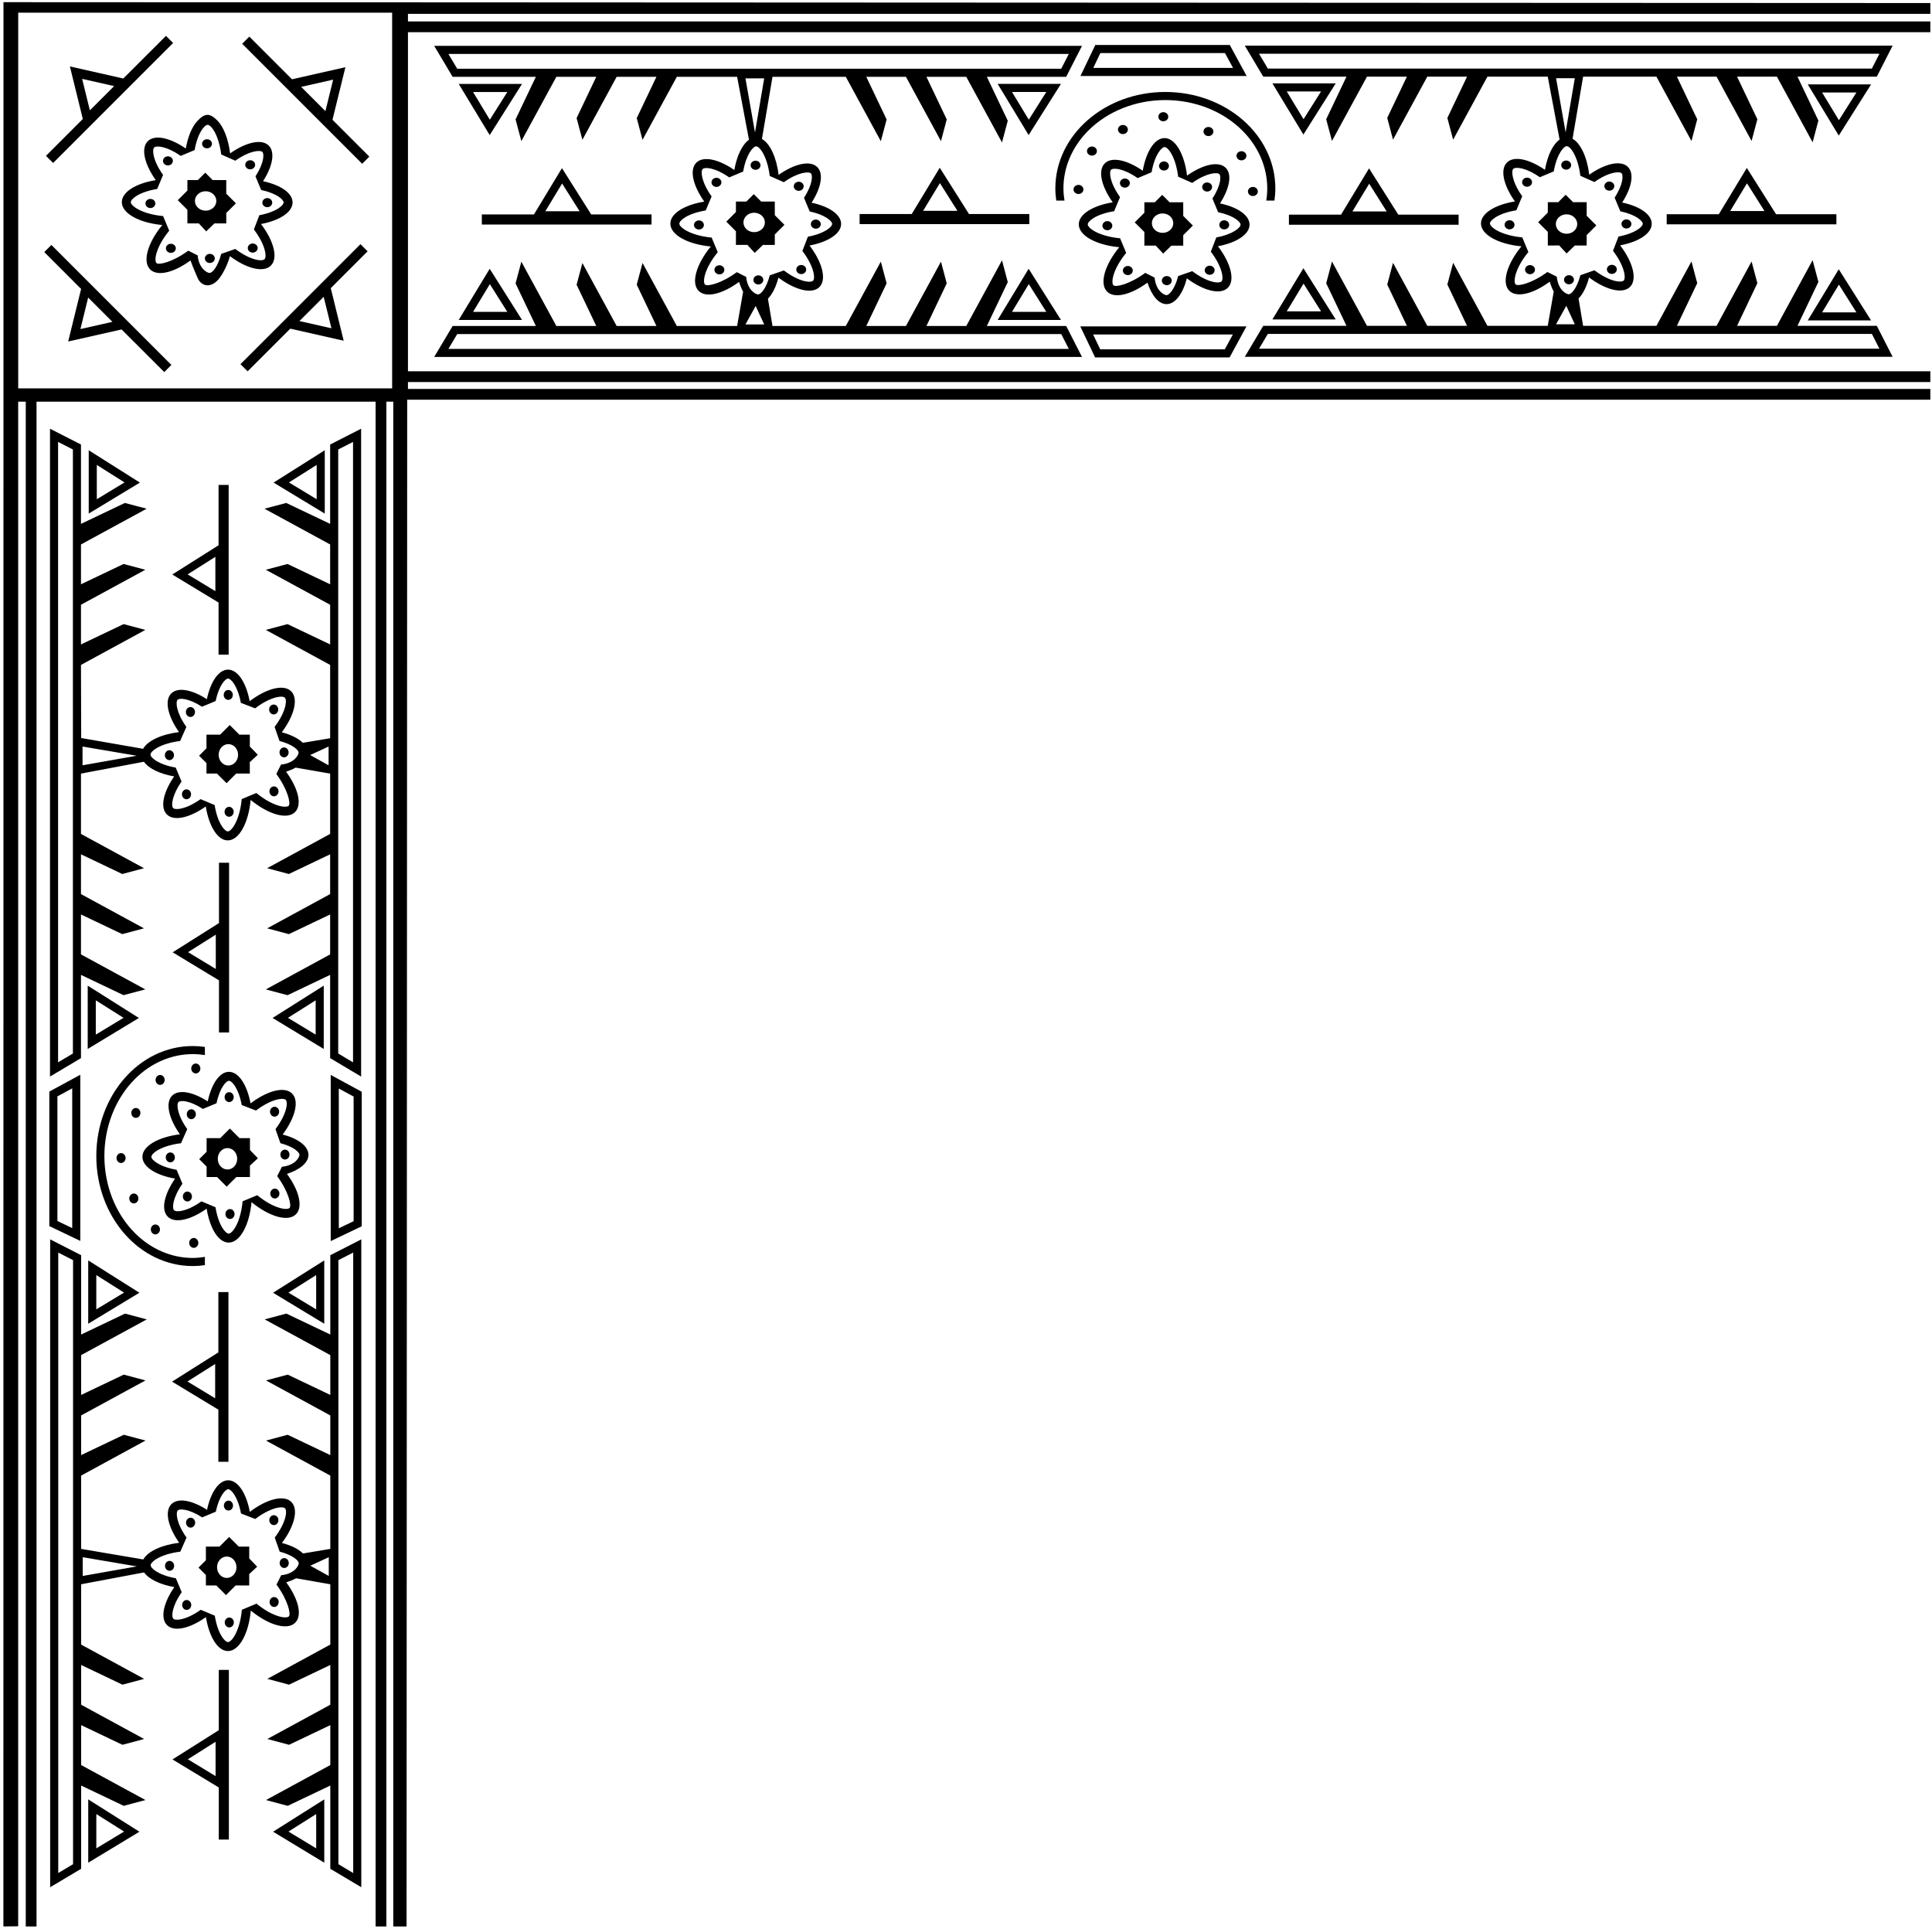 <?xml version="1.0" encoding="UTF-8"?>
<svg xmlns="http://www.w3.org/2000/svg" xmlns:xlink="http://www.w3.org/1999/xlink" width="558pt" height="557pt" viewBox="0 0 558 557" version="1.1">
<g id="surface1">
<path style=" stroke:none;fill-rule:nonzero;fill:rgb(0%,0%,0%);fill-opacity:1;" d="M 546.629 13.191 L 359.523 13.191 L 364.852 22.137 L 388.891 22.137 L 383.031 34.434 L 384.703 40.707 L 394.809 22.137 L 406.34 22.137 L 400.66 34.051 L 402.332 40.324 L 412.23 22.137 L 423.711 22.137 L 418.027 34.066 L 419.695 40.34 L 429.602 22.137 L 447.02 22.137 L 450.445 40.32 C 448.496 41.68 446.938 44.914 446.207 49.051 C 441.676 45.918 437.246 44.926 435.234 46.938 C 433.18 48.988 434.258 53.555 437.535 58.18 C 431.832 59.102 427.734 61.594 427.734 64.535 C 427.734 67.793 432.75 70.512 439.418 71.145 C 435.215 76.273 433.629 81.68 435.914 83.965 C 438.027 86.082 442.809 84.879 447.574 81.367 C 447.91 82.398 448.305 83.398 448.75 84.211 L 447.02 94.102 L 429.602 94.102 L 419.695 75.898 L 418.027 82.172 L 423.711 94.102 L 412.23 94.102 L 402.332 75.91 L 400.66 82.184 L 406.34 94.102 L 394.809 94.102 L 384.703 75.531 L 383.031 81.805 L 388.891 94.102 L 364.852 94.102 L 359.523 103.047 L 546.629 103.047 L 542.062 94.102 L 519.145 94.102 L 525.191 81.414 L 523.52 75.141 L 513.203 94.102 L 501.699 94.102 L 507.562 81.797 L 505.891 75.523 L 495.781 94.102 L 484.324 94.102 L 490.195 81.781 L 488.527 75.508 L 478.406 94.102 L 457.234 94.102 L 455.918 86.211 C 457.195 84.918 458.258 82.785 458.949 80.129 C 463.773 83.742 468.645 84.992 470.785 82.855 C 472.949 80.691 471.641 75.734 467.934 70.859 C 473.281 69.855 477.055 67.438 477.055 64.617 C 477.055 61.898 473.551 59.559 468.516 58.492 C 471.277 54.207 472.078 50.117 470.172 48.207 C 468.129 46.168 463.605 47.219 459.008 50.453 C 458.379 45.383 456.531 41.395 454.188 40.086 L 457.234 22.137 L 478.406 22.137 L 488.527 40.727 L 490.195 34.453 L 484.324 22.137 L 495.781 22.137 L 505.891 40.715 L 507.562 34.441 L 501.699 22.137 L 513.203 22.137 L 523.52 41.098 L 525.191 34.82 L 519.145 22.137 L 542.062 22.137 Z M 540.633 96.434 L 542.816 100.715 L 363.633 100.715 L 366.18 96.434 Z M 449.422 93.652 L 452.375 88.324 L 454.836 93.652 Z M 456.438 50.773 L 460.5 52.57 C 464.75 49.582 467.746 49.449 468.34 50.039 C 468.879 50.578 468.844 53.199 466.34 57.09 L 467.98 61.027 C 472.562 61.996 474.465 63.844 474.465 64.617 C 474.465 65.445 472.406 67.383 467.457 68.312 L 465.871 72.43 C 469.23 76.844 469.656 80.316 468.953 81.023 C 468.305 81.672 465.059 81.469 460.504 78.059 L 456.445 79.477 C 455.465 83.234 453.859 84.988 453.082 84.988 C 452.461 84.988 450.031 83.867 449.633 79.918 L 446.926 78.551 C 442.449 81.855 438.379 82.77 437.746 82.137 C 436.98 81.371 437.57 77.484 441.422 72.785 L 439.66 68.562 C 433.531 67.98 430.324 65.633 430.324 64.535 C 430.324 63.668 432.629 61.598 437.949 60.734 L 439.648 56.68 C 436.609 52.395 436.469 49.367 437.062 48.77 C 437.66 48.172 440.52 48.27 444.734 51.18 L 448.758 49.5 C 449.656 44.41 451.672 42.211 452.504 42.211 C 453.535 42.211 455.73 45.074 456.438 50.773 Z M 452.18 38.223 L 449.422 22.586 L 454.836 22.586 Z M 366.18 19.805 L 363.633 15.523 L 542.816 15.523 L 540.633 19.805 L 366.18 19.805 "/>
<path style=" stroke:none;fill-rule:nonzero;fill:rgb(0%,0%,0%);fill-opacity:1;" d="M 450.059 58.383 L 447.039 58.383 L 447.039 61.402 L 444.258 64.184 L 447.039 66.969 L 447.039 70.902 L 450.328 70.891 L 452.465 73.199 L 454.84 70.902 L 458.266 70.902 L 458.266 67.883 L 461.051 65.102 L 458.266 62.316 L 458.266 58.383 L 454.328 58.383 L 452.195 56.246 Z M 455.539 64.703 C 455.539 66.254 454.156 67.512 452.449 67.512 C 450.738 67.512 449.355 66.254 449.355 64.703 C 449.355 63.156 450.738 61.898 452.449 61.898 C 454.156 61.898 455.539 63.156 455.539 64.703 "/>
<path style=" stroke:none;fill-rule:nonzero;fill:rgb(0%,0%,0%);fill-opacity:1;" d="M 442.48 52.617 C 442.48 51.891 441.84 51.301 441.047 51.301 C 440.258 51.301 439.617 51.891 439.617 52.617 C 439.617 53.344 440.258 53.934 441.047 53.934 C 441.84 53.934 442.48 53.344 442.48 52.617 "/>
<path style=" stroke:none;fill-rule:nonzero;fill:rgb(0%,0%,0%);fill-opacity:1;" d="M 435.988 63.605 C 435.199 63.605 434.559 64.195 434.559 64.922 C 434.559 65.648 435.199 66.238 435.988 66.238 C 436.777 66.238 437.422 65.648 437.422 64.922 C 437.422 64.195 436.777 63.605 435.988 63.605 "/>
<path style=" stroke:none;fill-rule:nonzero;fill:rgb(0%,0%,0%);fill-opacity:1;" d="M 441.898 76.559 C 441.109 76.559 440.469 77.148 440.469 77.875 C 440.469 78.605 441.109 79.191 441.898 79.191 C 442.688 79.191 443.328 78.605 443.328 77.875 C 443.328 77.148 442.688 76.559 441.898 76.559 "/>
<path style=" stroke:none;fill-rule:nonzero;fill:rgb(0%,0%,0%);fill-opacity:1;" d="M 453.152 79.473 C 452.359 79.473 451.719 80.062 451.719 80.789 C 451.719 81.52 452.359 82.105 453.152 82.105 C 453.941 82.105 454.582 81.52 454.582 80.789 C 454.582 80.062 453.941 79.473 453.152 79.473 "/>
<path style=" stroke:none;fill-rule:nonzero;fill:rgb(0%,0%,0%);fill-opacity:1;" d="M 464.105 77.797 C 464.105 78.523 464.746 79.113 465.539 79.113 C 466.328 79.113 466.969 78.523 466.969 77.797 C 466.969 77.066 466.328 76.48 465.539 76.48 C 464.746 76.48 464.105 77.066 464.105 77.797 "/>
<path style=" stroke:none;fill-rule:nonzero;fill:rgb(0%,0%,0%);fill-opacity:1;" d="M 469.746 65.996 C 470.539 65.996 471.18 65.406 471.18 64.68 C 471.18 63.953 470.539 63.363 469.746 63.363 C 468.957 63.363 468.316 63.953 468.316 64.68 C 468.316 65.406 468.957 65.996 469.746 65.996 "/>
<path style=" stroke:none;fill-rule:nonzero;fill:rgb(0%,0%,0%);fill-opacity:1;" d="M 464.809 55.066 C 465.602 55.066 466.242 54.477 466.242 53.75 C 466.242 53.023 465.602 52.434 464.809 52.434 C 464.02 52.434 463.379 53.023 463.379 53.75 C 463.379 54.477 464.02 55.066 464.809 55.066 "/>
<path style=" stroke:none;fill-rule:nonzero;fill:rgb(0%,0%,0%);fill-opacity:1;" d="M 452.344 46.363 C 451.551 46.363 450.91 46.953 450.91 47.68 C 450.91 48.406 451.551 48.996 452.344 48.996 C 453.133 48.996 453.773 48.406 453.773 47.68 C 453.773 46.953 453.133 46.363 452.344 46.363 "/>
<path style=" stroke:none;fill-rule:nonzero;fill:rgb(0%,0%,0%);fill-opacity:1;" d="M 125.402 103.094 L 312.504 103.094 L 307.938 94.148 L 285.023 94.148 L 291.066 81.461 L 289.398 75.188 L 279.078 94.148 L 267.574 94.148 L 273.438 81.844 L 271.77 75.57 L 261.656 94.148 L 250.203 94.148 L 256.074 81.828 L 254.402 75.559 L 244.285 94.148 L 223.113 94.148 L 221.793 86.262 C 223.074 84.969 224.137 82.832 224.828 80.18 C 229.648 83.789 234.52 85.043 236.66 82.902 C 238.824 80.738 237.516 75.781 233.812 70.906 C 239.16 69.902 242.93 67.488 242.93 64.664 C 242.93 61.945 239.426 59.609 234.395 58.539 C 237.156 54.258 237.957 50.168 236.047 48.258 C 234.008 46.215 229.48 47.27 224.887 50.504 C 224.254 45.43 222.406 41.441 220.062 40.133 L 223.113 22.184 L 244.285 22.184 L 254.402 40.777 L 256.074 34.504 L 250.203 22.184 L 261.656 22.184 L 271.77 40.762 L 273.438 34.488 L 267.574 22.184 L 279.078 22.184 L 289.398 41.145 L 291.066 34.871 L 285.023 22.184 L 307.938 22.184 L 312.504 13.238 L 125.402 13.238 L 130.73 22.184 L 154.77 22.184 L 148.906 34.48 L 150.578 40.754 L 160.684 22.184 L 172.215 22.184 L 166.535 34.102 L 168.207 40.371 L 178.105 22.184 L 189.59 22.184 L 183.902 34.113 L 185.574 40.387 L 195.48 22.184 L 212.898 22.184 L 216.32 40.367 C 214.371 41.727 212.812 44.965 212.086 49.098 C 207.555 45.969 203.121 44.973 201.109 46.984 C 199.059 49.035 200.133 53.602 203.41 58.227 C 197.707 59.148 193.613 61.645 193.613 64.586 C 193.613 67.844 198.625 70.559 205.293 71.191 C 201.094 76.32 199.504 81.73 201.789 84.016 C 203.902 86.129 208.688 84.93 213.449 81.414 C 213.785 82.445 214.184 83.445 214.629 84.258 L 212.898 94.148 L 195.48 94.148 L 185.574 75.945 L 183.902 82.219 L 189.59 94.148 L 178.105 94.148 L 168.207 75.961 L 166.535 82.234 L 172.215 94.148 L 160.684 94.148 L 150.578 75.578 L 148.906 81.852 L 154.77 94.148 L 130.73 94.148 Z M 132.055 19.852 L 129.508 15.574 L 308.691 15.574 L 306.508 19.852 Z M 215.301 22.633 L 220.715 22.633 L 218.059 38.27 Z M 212.805 78.602 C 208.324 81.902 204.258 82.816 203.621 82.184 C 202.859 81.422 203.449 77.535 207.297 72.832 L 205.539 68.613 C 199.41 68.031 196.203 65.68 196.203 64.586 C 196.203 63.719 198.504 61.645 203.824 60.785 L 205.523 56.73 C 202.484 52.441 202.344 49.414 202.941 48.816 C 203.535 48.223 206.398 48.316 210.613 51.23 L 214.637 49.547 C 215.531 44.461 217.551 42.262 218.379 42.262 C 219.41 42.262 221.605 45.121 222.316 50.82 L 226.379 52.621 C 230.625 49.633 233.621 49.496 234.215 50.09 C 234.754 50.629 234.723 53.25 232.215 57.137 L 233.855 61.074 C 238.438 62.047 240.34 63.895 240.34 64.664 C 240.34 65.496 238.285 67.43 233.332 68.363 L 231.75 72.477 C 235.105 76.891 235.531 80.367 234.828 81.07 C 234.18 81.719 230.934 81.52 226.383 78.105 L 222.32 79.523 C 221.34 83.285 219.734 85.035 218.957 85.035 C 218.34 85.035 215.91 83.914 215.508 79.965 Z M 220.715 93.699 L 215.301 93.699 L 218.254 88.371 Z M 306.508 96.48 L 308.691 100.762 L 129.508 100.762 L 132.055 96.48 L 306.508 96.48 "/>
<path style=" stroke:none;fill-rule:nonzero;fill:rgb(0%,0%,0%);fill-opacity:1;" d="M 217.977 73.031 L 220.352 70.734 L 223.777 70.734 L 223.777 67.715 L 226.562 64.93 L 223.777 62.148 L 223.777 58.211 L 219.844 58.211 L 217.707 56.074 L 215.57 58.211 L 212.551 58.211 L 212.551 61.23 L 209.77 64.016 L 212.551 66.797 L 212.551 70.734 L 215.84 70.719 Z M 214.723 64.242 C 214.723 62.695 216.105 61.438 217.812 61.438 C 219.52 61.438 220.906 62.695 220.906 64.242 C 220.906 65.793 219.52 67.047 217.812 67.047 C 216.105 67.047 214.723 65.793 214.723 64.242 "/>
<path style=" stroke:none;fill-rule:nonzero;fill:rgb(0%,0%,0%);fill-opacity:1;" d="M 208.355 52.664 C 208.355 51.938 207.715 51.348 206.926 51.348 C 206.133 51.348 205.492 51.938 205.492 52.664 C 205.492 53.395 206.133 53.98 206.926 53.98 C 207.715 53.98 208.355 53.395 208.355 52.664 "/>
<path style=" stroke:none;fill-rule:nonzero;fill:rgb(0%,0%,0%);fill-opacity:1;" d="M 201.863 63.656 C 201.074 63.656 200.434 64.242 200.434 64.973 C 200.434 65.699 201.074 66.289 201.863 66.289 C 202.656 66.289 203.297 65.699 203.297 64.973 C 203.297 64.242 202.656 63.656 201.863 63.656 "/>
<path style=" stroke:none;fill-rule:nonzero;fill:rgb(0%,0%,0%);fill-opacity:1;" d="M 207.773 76.609 C 206.984 76.609 206.344 77.199 206.344 77.926 C 206.344 78.652 206.984 79.242 207.773 79.242 C 208.566 79.242 209.207 78.652 209.207 77.926 C 209.207 77.199 208.566 76.609 207.773 76.609 "/>
<path style=" stroke:none;fill-rule:nonzero;fill:rgb(0%,0%,0%);fill-opacity:1;" d="M 219.027 79.523 C 218.238 79.523 217.598 80.113 217.598 80.84 C 217.598 81.566 218.238 82.156 219.027 82.156 C 219.816 82.156 220.461 81.566 220.461 80.84 C 220.461 80.113 219.816 79.523 219.027 79.523 "/>
<path style=" stroke:none;fill-rule:nonzero;fill:rgb(0%,0%,0%);fill-opacity:1;" d="M 229.984 77.844 C 229.984 78.57 230.625 79.16 231.414 79.16 C 232.203 79.16 232.848 78.57 232.848 77.844 C 232.848 77.117 232.203 76.527 231.414 76.527 C 230.625 76.527 229.984 77.117 229.984 77.844 "/>
<path style=" stroke:none;fill-rule:nonzero;fill:rgb(0%,0%,0%);fill-opacity:1;" d="M 235.625 66.047 C 236.414 66.047 237.055 65.457 237.055 64.73 C 237.055 64.004 236.414 63.41 235.625 63.41 C 234.836 63.41 234.191 64.004 234.191 64.73 C 234.191 65.457 234.836 66.047 235.625 66.047 "/>
<path style=" stroke:none;fill-rule:nonzero;fill:rgb(0%,0%,0%);fill-opacity:1;" d="M 230.688 55.117 C 231.477 55.117 232.117 54.527 232.117 53.801 C 232.117 53.07 231.477 52.484 230.688 52.484 C 229.895 52.484 229.254 53.07 229.254 53.801 C 229.254 54.527 229.895 55.117 230.688 55.117 "/>
<path style=" stroke:none;fill-rule:nonzero;fill:rgb(0%,0%,0%);fill-opacity:1;" d="M 218.219 49.043 C 219.008 49.043 219.648 48.453 219.648 47.727 C 219.648 47 219.008 46.41 218.219 46.41 C 217.43 46.41 216.785 47 216.785 47.727 C 216.785 48.453 217.43 49.043 218.219 49.043 "/>
<path style=" stroke:none;fill-rule:nonzero;fill:rgb(0%,0%,0%);fill-opacity:1;" d="M 360.895 64.871 C 360.895 62.152 357.391 59.816 352.355 58.746 C 355.117 54.465 355.922 50.375 354.012 48.465 C 351.969 46.422 347.445 47.477 342.848 50.711 C 342.074 44.473 339.461 39.879 336.344 39.879 C 333.469 39.879 331.016 43.797 330.047 49.305 C 325.516 46.176 321.086 45.18 319.07 47.191 C 317.02 49.246 318.098 53.812 321.375 58.434 C 315.672 59.355 311.574 61.852 311.574 64.793 C 311.574 68.051 316.59 70.766 323.258 71.398 C 319.055 76.527 317.465 81.938 319.754 84.223 C 321.867 86.336 326.648 85.137 331.414 81.621 C 332.637 85.375 334.645 87.836 336.922 87.836 C 339.438 87.836 341.633 84.828 342.789 80.387 C 347.613 84 352.484 85.25 354.625 83.109 C 356.789 80.945 355.48 75.988 351.773 71.117 C 357.121 70.109 360.895 67.695 360.895 64.871 Z M 351.297 68.57 L 349.711 72.684 C 353.07 77.098 353.496 80.574 352.793 81.277 C 352.141 81.93 348.898 81.727 344.344 78.312 L 340.281 79.73 C 339.305 83.492 337.695 85.242 336.922 85.242 C 336.301 85.242 333.871 84.121 333.473 80.172 L 330.766 78.809 C 326.289 82.109 322.219 83.023 321.586 82.391 C 320.82 81.629 321.41 77.742 325.262 73.039 L 323.504 68.82 C 317.371 68.238 314.164 65.891 314.164 64.793 C 314.164 63.926 316.469 61.852 321.789 60.992 L 323.488 56.938 C 320.449 52.648 320.305 49.621 320.902 49.023 C 321.5 48.43 324.359 48.523 328.574 51.438 L 332.598 49.754 C 333.496 44.668 335.512 42.469 336.344 42.469 C 337.371 42.469 339.57 45.328 340.277 51.027 L 344.34 52.828 C 348.59 49.84 351.586 49.703 352.18 50.297 C 352.719 50.836 352.684 53.457 350.18 57.344 L 351.816 61.281 C 356.398 62.254 358.301 64.102 358.301 64.871 C 358.301 65.703 356.246 67.637 351.297 68.57 "/>
<path style=" stroke:none;fill-rule:nonzero;fill:rgb(0%,0%,0%);fill-opacity:1;" d="M 341.742 58.418 L 337.805 58.418 L 335.672 56.281 L 333.535 58.418 L 330.516 58.418 L 330.516 61.438 L 327.73 64.223 L 330.516 67.004 L 330.516 70.941 L 333.801 70.926 L 335.938 73.238 L 338.316 70.941 L 341.742 70.941 L 341.742 67.922 L 344.523 65.137 L 341.742 62.355 Z M 335.777 67.254 C 334.07 67.254 332.684 66 332.684 64.449 C 332.684 62.902 334.07 61.645 335.777 61.645 C 337.484 61.645 338.867 62.902 338.867 64.449 C 338.867 66 337.484 67.254 335.777 67.254 "/>
<path style=" stroke:none;fill-rule:nonzero;fill:rgb(0%,0%,0%);fill-opacity:1;" d="M 326.32 52.871 C 326.32 52.145 325.68 51.559 324.887 51.559 C 324.098 51.559 323.457 52.145 323.457 52.871 C 323.457 53.602 324.098 54.191 324.887 54.191 C 325.68 54.191 326.32 53.602 326.32 52.871 "/>
<path style=" stroke:none;fill-rule:nonzero;fill:rgb(0%,0%,0%);fill-opacity:1;" d="M 319.828 63.863 C 319.035 63.863 318.395 64.453 318.395 65.18 C 318.395 65.906 319.035 66.496 319.828 66.496 C 320.617 66.496 321.258 65.906 321.258 65.18 C 321.258 64.453 320.617 63.863 319.828 63.863 "/>
<path style=" stroke:none;fill-rule:nonzero;fill:rgb(0%,0%,0%);fill-opacity:1;" d="M 325.738 76.816 C 324.945 76.816 324.309 77.406 324.309 78.133 C 324.309 78.859 324.945 79.449 325.738 79.449 C 326.527 79.449 327.168 78.859 327.168 78.133 C 327.168 77.406 326.527 76.816 325.738 76.816 "/>
<path style=" stroke:none;fill-rule:nonzero;fill:rgb(0%,0%,0%);fill-opacity:1;" d="M 336.992 79.73 C 336.199 79.73 335.559 80.32 335.559 81.047 C 335.559 81.773 336.199 82.363 336.992 82.363 C 337.781 82.363 338.422 81.773 338.422 81.047 C 338.422 80.32 337.781 79.73 336.992 79.73 "/>
<path style=" stroke:none;fill-rule:nonzero;fill:rgb(0%,0%,0%);fill-opacity:1;" d="M 347.945 78.051 C 347.945 78.777 348.586 79.367 349.379 79.367 C 350.168 79.367 350.809 78.777 350.809 78.051 C 350.809 77.324 350.168 76.734 349.379 76.734 C 348.586 76.734 347.945 77.324 347.945 78.051 "/>
<path style=" stroke:none;fill-rule:nonzero;fill:rgb(0%,0%,0%);fill-opacity:1;" d="M 353.59 63.621 C 352.797 63.621 352.156 64.211 352.156 64.938 C 352.156 65.664 352.797 66.254 353.59 66.254 C 354.379 66.254 355.02 65.664 355.02 64.938 C 355.02 64.211 354.379 63.621 353.59 63.621 "/>
<path style=" stroke:none;fill-rule:nonzero;fill:rgb(0%,0%,0%);fill-opacity:1;" d="M 348.648 52.691 C 347.859 52.691 347.219 53.277 347.219 54.008 C 347.219 54.734 347.859 55.324 348.648 55.324 C 349.438 55.324 350.078 54.734 350.078 54.008 C 350.078 53.277 349.438 52.691 348.648 52.691 "/>
<path style=" stroke:none;fill-rule:nonzero;fill:rgb(0%,0%,0%);fill-opacity:1;" d="M 336.18 49.254 C 336.973 49.254 337.613 48.66 337.613 47.934 C 337.613 47.207 336.973 46.617 336.18 46.617 C 335.391 46.617 334.75 47.207 334.75 47.934 C 334.75 48.66 335.391 49.254 336.18 49.254 "/>
<path style=" stroke:none;fill-rule:nonzero;fill:rgb(0%,0%,0%);fill-opacity:1;" d="M 316.34 12.996 L 312.059 21.941 L 360.051 21.941 L 355.188 12.996 Z M 315.762 19.609 L 317.809 15.328 L 353.797 15.328 L 356.125 19.609 L 315.762 19.609 "/>
<path style=" stroke:none;fill-rule:nonzero;fill:rgb(0%,0%,0%);fill-opacity:1;" d="M 355.137 103.215 L 359.996 94.27 L 312.008 94.27 L 316.285 103.215 Z M 356.074 96.602 L 353.746 100.883 L 317.758 100.883 L 315.711 96.602 L 356.074 96.602 "/>
<path style=" stroke:none;fill-rule:nonzero;fill:rgb(0%,0%,0%);fill-opacity:1;" d="M 336.574 26.562 C 319.027 26.562 304.805 39.031 304.805 54.414 C 304.805 55.605 304.898 56.773 305.066 57.922 L 307.449 57.922 C 307.262 56.766 307.141 55.594 307.141 54.414 C 307.141 48.277 309.691 42.348 314.324 37.715 C 319.93 32.109 328.039 28.898 336.574 28.898 C 345.109 28.898 353.219 32.109 358.82 37.715 C 363.457 42.348 366.008 48.277 366.008 54.414 C 366.008 55.605 365.906 56.773 365.723 57.922 L 368.082 57.922 C 368.246 56.773 368.344 55.605 368.344 54.414 C 368.344 39.031 354.117 26.562 336.574 26.562 "/>
<path style=" stroke:none;fill-rule:nonzero;fill:rgb(0%,0%,0%);fill-opacity:1;" d="M 337.422 33.711 C 337.422 32.98 336.781 32.395 335.988 32.395 C 335.199 32.395 334.559 32.98 334.559 33.711 C 334.559 34.438 335.199 35.027 335.988 35.027 C 336.781 35.027 337.422 34.438 337.422 33.711 "/>
<path style=" stroke:none;fill-rule:nonzero;fill:rgb(0%,0%,0%);fill-opacity:1;" d="M 325.754 37.402 C 325.754 36.676 325.109 36.09 324.32 36.09 C 323.531 36.09 322.891 36.676 322.891 37.402 C 322.891 38.133 323.531 38.723 324.32 38.723 C 325.109 38.723 325.754 38.133 325.754 37.402 "/>
<path style=" stroke:none;fill-rule:nonzero;fill:rgb(0%,0%,0%);fill-opacity:1;" d="M 350.453 37.988 C 350.453 37.262 349.812 36.672 349.02 36.672 C 348.23 36.672 347.59 37.262 347.59 37.988 C 347.59 38.715 348.23 39.305 349.02 39.305 C 349.812 39.305 350.453 38.715 350.453 37.988 "/>
<path style=" stroke:none;fill-rule:nonzero;fill:rgb(0%,0%,0%);fill-opacity:1;" d="M 316.805 43.629 C 316.805 42.902 316.164 42.312 315.375 42.312 C 314.586 42.312 313.941 42.902 313.941 43.629 C 313.941 44.355 314.586 44.945 315.375 44.945 C 316.164 44.945 316.805 44.355 316.805 43.629 "/>
<path style=" stroke:none;fill-rule:nonzero;fill:rgb(0%,0%,0%);fill-opacity:1;" d="M 359.984 44.988 C 359.984 44.262 359.344 43.672 358.551 43.672 C 357.762 43.672 357.121 44.262 357.121 44.988 C 357.121 45.719 357.762 46.309 358.551 46.309 C 359.344 46.309 359.984 45.719 359.984 44.988 "/>
<path style=" stroke:none;fill-rule:nonzero;fill:rgb(0%,0%,0%);fill-opacity:1;" d="M 311.484 53.398 C 310.695 53.398 310.055 53.988 310.055 54.715 C 310.055 55.441 310.695 56.031 311.484 56.031 C 312.273 56.031 312.914 55.441 312.914 54.715 C 312.914 53.988 312.273 53.398 311.484 53.398 "/>
<path style=" stroke:none;fill-rule:nonzero;fill:rgb(0%,0%,0%);fill-opacity:1;" d="M 363.289 55.297 C 363.289 54.57 362.648 53.98 361.859 53.98 C 361.066 53.98 360.426 54.57 360.426 55.297 C 360.426 56.023 361.066 56.613 361.859 56.613 C 362.648 56.613 363.289 56.023 363.289 55.297 "/>
<path style=" stroke:none;fill-rule:nonzero;fill:rgb(0%,0%,0%);fill-opacity:1;" d="M 271.418 48.441 L 263.324 61.812 L 248.273 61.812 L 248.273 64.73 L 297.285 64.73 L 297.285 61.812 L 279.863 61.812 Z M 266.613 60.891 L 271.461 52.879 L 276.52 60.891 L 266.613 60.891 "/>
<path style=" stroke:none;fill-rule:nonzero;fill:rgb(0%,0%,0%);fill-opacity:1;" d="M 306.426 92.398 L 297.09 77.617 L 288.145 92.398 Z M 297.133 82.055 L 302.191 90.062 L 292.285 90.062 L 297.133 82.055 "/>
<path style=" stroke:none;fill-rule:nonzero;fill:rgb(0%,0%,0%);fill-opacity:1;" d="M 288.145 24.227 L 297.09 39.008 L 306.426 24.227 Z M 292.285 26.562 L 302.191 26.562 L 297.133 34.57 L 292.285 26.562 "/>
<path style=" stroke:none;fill-rule:nonzero;fill:rgb(0%,0%,0%);fill-opacity:1;" d="M 385.781 92.254 L 376.445 77.469 L 367.496 92.254 Z M 376.488 81.906 L 381.547 89.918 L 371.641 89.918 L 376.488 81.906 "/>
<path style=" stroke:none;fill-rule:nonzero;fill:rgb(0%,0%,0%);fill-opacity:1;" d="M 367.496 24.082 L 376.445 38.863 L 385.781 24.082 Z M 371.641 26.414 L 381.547 26.414 L 376.488 34.426 L 371.641 26.414 "/>
<path style=" stroke:none;fill-rule:nonzero;fill:rgb(0%,0%,0%);fill-opacity:1;" d="M 540.406 92.543 L 531.07 77.762 L 522.121 92.543 Z M 531.109 82.199 L 536.172 90.211 L 526.262 90.211 L 531.109 82.199 "/>
<path style=" stroke:none;fill-rule:nonzero;fill:rgb(0%,0%,0%);fill-opacity:1;" d="M 522.121 24.371 L 531.07 39.156 L 540.406 24.371 Z M 526.262 26.707 L 536.172 26.707 L 531.109 34.719 L 526.262 26.707 "/>
<path style=" stroke:none;fill-rule:nonzero;fill:rgb(0%,0%,0%);fill-opacity:1;" d="M 188.176 64.852 L 188.176 61.934 L 170.754 61.934 L 162.305 48.562 L 154.215 61.934 L 139.16 61.934 L 139.16 64.852 Z M 162.348 53 L 167.406 61.012 L 157.5 61.012 L 162.348 53 "/>
<path style=" stroke:none;fill-rule:nonzero;fill:rgb(0%,0%,0%);fill-opacity:1;" d="M 504.52 48.504 L 496.426 61.875 L 481.375 61.875 L 481.375 64.793 L 530.387 64.793 L 530.387 61.875 L 512.965 61.875 Z M 499.715 60.949 L 504.562 52.941 L 509.621 60.949 L 499.715 60.949 "/>
<path style=" stroke:none;fill-rule:nonzero;fill:rgb(0%,0%,0%);fill-opacity:1;" d="M 421.277 61.996 L 403.855 61.996 L 395.41 48.625 L 387.316 61.996 L 372.266 61.996 L 372.266 64.914 L 421.277 64.914 Z M 390.602 61.07 L 395.449 53.062 L 400.512 61.07 L 390.602 61.07 "/>
<path style=" stroke:none;fill-rule:nonzero;fill:rgb(0%,0%,0%);fill-opacity:1;" d="M 557.52 4 L 557.52 0.887 L 1.008 0.629 L 0.98 556.371 L 5.25 556.32 L 5.25 116.004 L 7.441 116.004 L 7.441 556.371 L 10.551 556.371 L 10.551 116.004 L 108.48 116.004 L 108.48 556.371 L 111.59 556.371 L 111.59 116.004 L 113.586 116.004 L 113.586 556.371 L 117.422 556.371 L 117.605 115.445 L 557.52 115.445 L 557.52 112.336 L 117.828 112.336 L 117.828 110.34 L 557.52 110.34 L 557.52 107.227 L 117.828 107.227 L 117.828 9.301 L 557.52 9.301 L 557.52 6.188 L 117.828 6.188 L 117.828 4 Z M 113.258 112.16 L 5.258 112.16 L 5.258 3.66 L 113.258 3.66 L 113.258 112.16 "/>
<path style=" stroke:none;fill-rule:nonzero;fill:rgb(0%,0%,0%);fill-opacity:1;" d="M 150.77 92.406 L 141.434 77.625 L 132.484 92.406 Z M 141.473 82.062 L 146.531 90.07 L 136.625 90.07 L 141.473 82.062 "/>
<path style=" stroke:none;fill-rule:nonzero;fill:rgb(0%,0%,0%);fill-opacity:1;" d="M 132.484 24.234 L 141.434 39.016 L 150.77 24.234 Z M 136.625 26.57 L 146.531 26.57 L 141.473 34.578 L 136.625 26.57 "/>
<path style=" stroke:none;fill-rule:nonzero;fill:rgb(0%,0%,0%);fill-opacity:1;" d="M 14.441 123.816 L 14.441 310.918 L 23.387 305.59 L 23.387 281.551 L 35.684 287.414 L 41.957 285.742 L 23.387 275.637 L 23.387 264.105 L 35.301 269.781 L 41.578 268.113 L 23.387 258.215 L 23.387 246.73 L 35.316 252.418 L 41.59 250.746 L 23.387 240.84 L 23.387 223.422 L 41.57 219.996 C 42.93 221.945 46.168 223.508 50.301 224.234 C 47.168 228.766 46.176 233.199 48.188 235.211 C 50.238 237.262 54.805 236.188 59.43 232.91 C 60.352 238.613 62.848 242.711 65.789 242.711 C 69.043 242.711 71.762 237.695 72.395 231.027 C 77.523 235.227 82.93 236.816 85.219 234.531 C 87.332 232.414 86.133 227.633 82.617 222.871 C 83.648 222.535 84.578 222.137 85.391 221.695 L 95.352 223.422 L 95.352 240.84 L 77.148 250.746 L 83.422 252.418 L 95.352 246.73 L 95.352 258.215 L 77.164 268.113 L 83.438 269.781 L 95.352 264.105 L 95.352 275.637 L 76.781 285.742 L 83.055 287.414 L 95.352 281.551 L 95.352 305.59 L 104.297 310.918 L 104.297 123.816 L 95.352 128.383 L 95.352 151.297 L 82.664 145.254 L 76.391 146.922 L 95.352 157.242 L 95.352 168.746 L 83.047 162.883 L 76.773 164.551 L 95.352 174.66 L 95.352 186.117 L 83.031 180.246 L 76.762 181.918 L 95.352 192.035 L 95.352 213.207 L 87.465 214.527 C 86.168 213.246 84.035 212.184 81.383 211.492 C 84.992 206.672 86.246 201.801 84.105 199.66 C 81.941 197.496 76.984 198.805 72.109 202.508 C 71.105 197.16 68.691 193.391 65.867 193.391 C 63.148 193.391 60.812 196.895 59.742 201.926 C 55.457 199.164 51.371 198.363 49.461 200.273 C 47.418 202.312 48.473 206.84 51.703 211.434 C 46.633 212.066 42.645 213.91 41.336 216.258 L 23.449 213.145 L 23.387 192.035 L 41.98 181.918 L 35.707 180.246 L 23.387 186.117 L 23.387 174.66 L 41.965 164.551 L 35.691 162.883 L 23.387 168.746 L 23.387 157.242 L 42.348 146.922 L 36.074 145.254 L 23.387 151.297 L 23.387 128.383 Z M 21.055 304.266 L 16.773 306.812 L 16.773 127.629 L 21.055 129.812 Z M 97.684 129.812 L 101.965 127.629 L 101.965 306.812 L 97.684 304.266 Z M 94.902 215.605 L 94.902 221.02 L 89.574 218.066 Z M 52.023 214.004 L 53.824 209.945 C 50.836 205.695 50.699 202.695 51.293 202.105 C 51.832 201.566 54.453 201.598 58.34 204.105 L 62.277 202.465 C 63.25 197.883 65.094 195.98 65.867 195.98 C 66.695 195.98 68.633 198.035 69.566 202.988 L 73.68 204.57 C 78.094 201.215 81.57 200.785 82.273 201.492 C 82.922 202.141 82.723 205.387 79.309 209.938 L 80.727 214 C 84.488 214.98 86.238 216.586 86.238 217.363 C 86.238 217.98 85.117 220.41 81.168 220.812 L 79.805 223.516 C 83.105 227.992 84.02 232.062 83.387 232.699 C 82.621 233.461 78.738 232.871 74.035 229.023 L 69.816 230.781 C 69.234 236.91 66.883 240.117 65.789 240.117 C 64.922 240.117 62.848 237.816 61.988 232.496 L 57.93 230.797 C 53.645 233.836 50.617 233.977 50.02 233.379 C 49.426 232.785 49.52 229.922 52.434 225.707 L 50.75 221.684 C 45.664 220.789 43.465 218.77 43.465 217.941 C 43.465 216.91 46.324 214.715 52.023 214.004 Z M 23.836 215.605 L 39.473 218.262 L 23.836 221.02 L 23.836 215.605 "/>
<path style=" stroke:none;fill-rule:nonzero;fill:rgb(0%,0%,0%);fill-opacity:1;" d="M 59.633 223.402 L 62.652 223.402 L 65.438 226.188 L 68.219 223.402 L 72.156 223.402 L 72.141 220.117 L 74.453 217.98 L 72.156 215.602 L 72.156 212.18 L 69.137 212.18 L 66.352 209.395 L 63.57 212.18 L 59.633 212.18 L 59.633 216.113 L 57.496 218.25 L 59.633 220.383 Z M 65.957 214.906 C 67.504 214.906 68.762 216.289 68.762 217.996 C 68.762 219.703 67.504 221.086 65.957 221.086 C 64.406 221.086 63.152 219.703 63.152 217.996 C 63.152 216.289 64.406 214.906 65.957 214.906 "/>
<path style=" stroke:none;fill-rule:nonzero;fill:rgb(0%,0%,0%);fill-opacity:1;" d="M 53.867 230.828 C 54.594 230.828 55.184 230.188 55.184 229.395 C 55.184 228.605 54.594 227.965 53.867 227.965 C 53.141 227.965 52.551 228.605 52.551 229.395 C 52.551 230.188 53.141 230.828 53.867 230.828 "/>
<path style=" stroke:none;fill-rule:nonzero;fill:rgb(0%,0%,0%);fill-opacity:1;" d="M 66.176 233.023 C 65.449 233.023 64.855 233.664 64.855 234.453 C 64.855 235.246 65.449 235.887 66.176 235.887 C 66.902 235.887 67.492 235.246 67.492 234.453 C 67.492 233.664 66.902 233.023 66.176 233.023 "/>
<path style=" stroke:none;fill-rule:nonzero;fill:rgb(0%,0%,0%);fill-opacity:1;" d="M 77.812 228.547 C 77.812 229.336 78.402 229.977 79.129 229.977 C 79.855 229.977 80.445 229.336 80.445 228.547 C 80.445 227.754 79.855 227.113 79.129 227.113 C 78.402 227.113 77.812 227.754 77.812 228.547 "/>
<path style=" stroke:none;fill-rule:nonzero;fill:rgb(0%,0%,0%);fill-opacity:1;" d="M 82.043 218.723 C 82.77 218.723 83.359 218.082 83.359 217.293 C 83.359 216.504 82.77 215.859 82.043 215.859 C 81.316 215.859 80.727 216.504 80.727 217.293 C 80.727 218.082 81.316 218.723 82.043 218.723 "/>
<path style=" stroke:none;fill-rule:nonzero;fill:rgb(0%,0%,0%);fill-opacity:1;" d="M 79.047 206.336 C 79.773 206.336 80.363 205.695 80.363 204.906 C 80.363 204.113 79.773 203.473 79.047 203.473 C 78.32 203.473 77.73 204.113 77.73 204.906 C 77.73 205.695 78.32 206.336 79.047 206.336 "/>
<path style=" stroke:none;fill-rule:nonzero;fill:rgb(0%,0%,0%);fill-opacity:1;" d="M 65.93 202.129 C 66.66 202.129 67.246 201.484 67.246 200.695 C 67.246 199.906 66.66 199.266 65.93 199.266 C 65.203 199.266 64.613 199.906 64.613 200.695 C 64.613 201.484 65.203 202.129 65.93 202.129 "/>
<path style=" stroke:none;fill-rule:nonzero;fill:rgb(0%,0%,0%);fill-opacity:1;" d="M 55.004 207.066 C 55.73 207.066 56.32 206.426 56.32 205.633 C 56.32 204.844 55.73 204.203 55.004 204.203 C 54.273 204.203 53.684 204.844 53.684 205.633 C 53.684 206.426 54.273 207.066 55.004 207.066 "/>
<path style=" stroke:none;fill-rule:nonzero;fill:rgb(0%,0%,0%);fill-opacity:1;" d="M 48.93 219.531 C 49.656 219.531 50.246 218.891 50.246 218.102 C 50.246 217.312 49.656 216.672 48.93 216.672 C 48.203 216.672 47.613 217.312 47.613 218.102 C 47.613 218.891 48.203 219.531 48.93 219.531 "/>
<path style=" stroke:none;fill-rule:nonzero;fill:rgb(0%,0%,0%);fill-opacity:1;" d="M 95.398 385.422 L 82.715 379.375 L 76.441 381.047 L 95.398 391.363 L 95.398 402.867 L 83.098 397.004 L 76.824 398.676 L 95.398 408.785 L 95.398 420.242 L 83.082 414.371 L 76.809 416.039 L 95.398 426.16 L 95.398 447.332 L 87.512 448.648 C 86.219 447.371 84.086 446.309 81.43 445.617 C 85.043 440.797 86.293 435.922 84.152 433.781 C 81.988 431.617 77.031 432.926 72.16 436.633 C 71.152 431.285 68.738 427.516 65.914 427.516 C 63.199 427.516 60.859 431.016 59.793 436.051 C 55.508 433.289 51.418 432.488 49.508 434.398 C 47.469 436.438 48.52 440.961 51.754 445.559 C 46.68 446.188 42.695 448.035 41.383 450.379 L 23.438 447.332 L 23.438 426.16 L 42.027 416.039 L 35.754 414.371 L 23.438 420.242 L 23.438 408.785 L 42.016 398.676 L 35.742 397.004 L 23.438 402.867 L 23.438 391.363 L 42.395 381.047 L 36.121 379.375 L 23.438 385.422 L 23.438 362.508 L 14.488 357.938 L 14.488 545.043 L 23.438 539.715 L 23.438 515.676 L 35.734 521.535 L 42.008 519.863 L 23.438 509.758 L 23.438 498.227 L 35.352 503.906 L 41.625 502.234 L 23.438 492.336 L 23.438 480.855 L 35.367 486.543 L 41.641 484.871 L 23.438 474.965 L 23.438 457.547 L 41.617 454.121 C 42.977 456.07 46.215 457.633 50.348 458.359 C 47.219 462.891 46.223 467.32 48.238 469.336 C 50.289 471.387 54.855 470.309 59.477 467.031 C 60.402 472.734 62.895 476.832 65.836 476.832 C 69.094 476.832 71.809 471.816 72.441 465.148 C 77.574 469.352 82.98 470.941 85.266 468.652 C 87.383 466.539 86.18 461.758 82.668 456.992 C 83.699 456.656 84.699 456.262 85.512 455.816 L 95.398 457.547 L 95.398 474.965 L 77.199 484.871 L 83.469 486.543 L 95.398 480.855 L 95.398 492.336 L 77.211 502.234 L 83.484 503.906 L 95.398 498.227 L 95.398 509.758 L 76.828 519.863 L 83.102 521.535 L 95.398 515.676 L 95.398 539.715 L 104.348 545.043 L 104.348 357.938 L 95.398 362.508 Z M 21.102 538.387 L 16.824 540.938 L 16.824 361.75 L 21.102 363.934 Z M 23.887 455.145 L 23.887 449.73 L 39.52 452.387 Z M 81.219 454.934 L 79.852 457.641 C 83.156 462.117 84.07 466.188 83.434 466.82 C 82.672 467.586 78.785 466.996 74.086 463.145 L 69.863 464.906 C 69.281 471.035 66.934 474.242 65.836 474.242 C 64.969 474.242 62.898 471.941 62.035 466.617 L 57.98 464.918 C 53.691 467.957 50.668 468.102 50.07 467.504 C 49.473 466.906 49.57 464.047 52.48 459.832 L 50.797 455.809 C 45.711 454.91 43.512 452.895 43.512 452.062 C 43.512 451.031 46.371 448.836 52.074 448.129 L 53.871 444.066 C 50.883 439.816 50.75 436.82 51.34 436.23 C 51.879 435.688 54.5 435.723 58.391 438.227 L 62.328 436.59 C 63.297 432.008 65.145 430.105 65.914 430.105 C 66.746 430.105 68.684 432.16 69.613 437.109 L 73.727 438.695 C 78.145 435.336 81.617 434.91 82.32 435.613 C 82.973 436.266 82.77 439.508 79.355 444.062 L 80.777 448.121 C 84.535 449.102 86.285 450.711 86.285 451.484 C 86.285 452.105 85.168 454.535 81.219 454.934 Z M 94.953 455.145 L 89.625 452.191 L 94.953 449.73 Z M 97.734 363.934 L 102.012 361.75 L 102.012 540.938 L 97.734 538.387 L 97.734 363.934 "/>
<path style=" stroke:none;fill-rule:nonzero;fill:rgb(0%,0%,0%);fill-opacity:1;" d="M 71.984 446.664 L 68.965 446.664 L 66.18 443.883 L 63.398 446.664 L 59.465 446.664 L 59.465 450.602 L 57.328 452.738 L 59.465 454.871 L 59.465 457.891 L 62.484 457.891 L 65.266 460.676 L 68.047 457.891 L 71.984 457.891 L 71.973 454.605 L 74.281 452.469 L 71.984 450.09 Z M 65.496 455.723 C 63.945 455.723 62.688 454.336 62.688 452.629 C 62.688 450.922 63.945 449.539 65.496 449.539 C 67.043 449.539 68.301 450.922 68.301 452.629 C 68.301 454.336 67.043 455.723 65.496 455.723 "/>
<path style=" stroke:none;fill-rule:nonzero;fill:rgb(0%,0%,0%);fill-opacity:1;" d="M 53.918 462.09 C 53.191 462.09 52.602 462.727 52.602 463.52 C 52.602 464.309 53.191 464.949 53.918 464.949 C 54.645 464.949 55.234 464.309 55.234 463.52 C 55.234 462.727 54.645 462.09 53.918 462.09 "/>
<path style=" stroke:none;fill-rule:nonzero;fill:rgb(0%,0%,0%);fill-opacity:1;" d="M 66.223 467.148 C 65.496 467.148 64.906 467.789 64.906 468.578 C 64.906 469.367 65.496 470.012 66.223 470.012 C 66.949 470.012 67.539 469.367 67.539 468.578 C 67.539 467.789 66.949 467.148 66.223 467.148 "/>
<path style=" stroke:none;fill-rule:nonzero;fill:rgb(0%,0%,0%);fill-opacity:1;" d="M 77.859 462.668 C 77.859 463.461 78.449 464.102 79.176 464.102 C 79.902 464.102 80.492 463.461 80.492 462.668 C 80.492 461.879 79.902 461.238 79.176 461.238 C 78.449 461.238 77.859 461.879 77.859 462.668 "/>
<path style=" stroke:none;fill-rule:nonzero;fill:rgb(0%,0%,0%);fill-opacity:1;" d="M 82.09 449.984 C 81.363 449.984 80.773 450.625 80.773 451.414 C 80.773 452.207 81.363 452.848 82.09 452.848 C 82.816 452.848 83.406 452.207 83.406 451.414 C 83.406 450.625 82.816 449.984 82.09 449.984 "/>
<path style=" stroke:none;fill-rule:nonzero;fill:rgb(0%,0%,0%);fill-opacity:1;" d="M 79.094 440.461 C 79.824 440.461 80.41 439.82 80.41 439.027 C 80.41 438.238 79.824 437.598 79.094 437.598 C 78.367 437.598 77.777 438.238 77.777 439.027 C 77.777 439.82 78.367 440.461 79.094 440.461 "/>
<path style=" stroke:none;fill-rule:nonzero;fill:rgb(0%,0%,0%);fill-opacity:1;" d="M 65.98 436.25 C 66.707 436.25 67.297 435.609 67.297 434.82 C 67.297 434.027 66.707 433.387 65.98 433.387 C 65.254 433.387 64.664 434.027 64.664 434.82 C 64.664 435.609 65.254 436.25 65.98 436.25 "/>
<path style=" stroke:none;fill-rule:nonzero;fill:rgb(0%,0%,0%);fill-opacity:1;" d="M 55.051 438.324 C 54.324 438.324 53.734 438.969 53.734 439.758 C 53.734 440.547 54.324 441.188 55.051 441.188 C 55.777 441.188 56.367 440.547 56.367 439.758 C 56.367 438.969 55.777 438.324 55.051 438.324 "/>
<path style=" stroke:none;fill-rule:nonzero;fill:rgb(0%,0%,0%);fill-opacity:1;" d="M 48.98 450.793 C 48.25 450.793 47.66 451.434 47.66 452.227 C 47.66 453.016 48.25 453.656 48.98 453.656 C 49.707 453.656 50.297 453.016 50.297 452.227 C 50.297 451.434 49.707 450.793 48.98 450.793 "/>
<path style=" stroke:none;fill-rule:nonzero;fill:rgb(0%,0%,0%);fill-opacity:1;" d="M 72.648 347.188 C 77.781 351.387 83.188 352.977 85.473 350.691 C 87.59 348.578 86.387 343.797 82.875 339.031 C 86.629 337.809 89.086 335.801 89.086 333.523 C 89.086 331.004 86.082 328.812 81.637 327.652 C 85.25 322.832 86.5 317.961 84.359 315.82 C 82.199 313.656 77.238 314.965 72.367 318.672 C 71.359 313.32 68.945 309.551 66.121 309.551 C 63.406 309.551 61.066 313.055 60 318.09 C 55.715 315.324 51.625 314.523 49.715 316.434 C 47.676 318.477 48.727 323 51.961 327.594 C 45.723 328.371 41.129 330.984 41.129 334.102 C 41.129 336.977 45.047 339.426 50.559 340.395 C 47.426 344.93 46.43 349.359 48.445 351.371 C 50.496 353.426 55.062 352.348 59.684 349.07 C 60.609 354.773 63.102 358.867 66.043 358.867 C 69.301 358.867 72.02 353.855 72.648 347.188 Z M 62.242 348.656 L 58.188 346.957 C 53.898 349.996 50.875 350.137 50.277 349.539 C 49.68 348.945 49.777 346.082 52.688 341.867 L 51.008 337.844 C 45.918 336.949 43.719 334.934 43.719 334.102 C 43.719 333.07 46.582 330.875 52.281 330.164 L 54.078 326.105 C 51.09 321.855 50.957 318.855 51.547 318.266 C 52.086 317.727 54.707 317.758 58.598 320.266 L 62.535 318.625 C 63.504 314.043 65.352 312.141 66.121 312.141 C 66.953 312.141 68.891 314.195 69.82 319.148 L 73.934 320.73 C 78.352 317.375 81.824 316.945 82.531 317.652 C 83.18 318.301 82.977 321.547 79.566 326.102 L 80.984 330.16 C 84.742 331.141 86.496 332.746 86.496 333.523 C 86.496 334.145 85.375 336.57 81.426 336.973 L 80.059 339.676 C 83.363 344.156 84.277 348.227 83.641 348.859 C 82.879 349.621 78.992 349.031 74.293 345.184 L 70.07 346.941 C 69.488 353.07 67.141 356.277 66.043 356.277 C 65.176 356.277 63.102 353.977 62.242 348.656 "/>
<path style=" stroke:none;fill-rule:nonzero;fill:rgb(0%,0%,0%);fill-opacity:1;" d="M 68.258 339.93 L 72.191 339.93 L 72.18 336.641 L 74.488 334.508 L 72.191 332.129 L 72.191 328.703 L 69.172 328.703 L 66.391 325.922 L 63.605 328.703 L 59.672 328.703 L 59.672 332.641 L 57.535 334.773 L 59.672 336.91 L 59.672 339.93 L 62.691 339.93 L 65.473 342.711 Z M 62.898 334.668 C 62.898 332.961 64.152 331.574 65.703 331.574 C 67.25 331.574 68.508 332.961 68.508 334.668 C 68.508 336.375 67.25 337.758 65.703 337.758 C 64.152 337.758 62.898 336.375 62.898 334.668 "/>
<path style=" stroke:none;fill-rule:nonzero;fill:rgb(0%,0%,0%);fill-opacity:1;" d="M 54.125 344.125 C 53.398 344.125 52.809 344.766 52.809 345.555 C 52.809 346.348 53.398 346.988 54.125 346.988 C 54.852 346.988 55.441 346.348 55.441 345.555 C 55.441 344.766 54.852 344.125 54.125 344.125 "/>
<path style=" stroke:none;fill-rule:nonzero;fill:rgb(0%,0%,0%);fill-opacity:1;" d="M 67.746 350.617 C 67.746 349.824 67.156 349.184 66.43 349.184 C 65.703 349.184 65.113 349.824 65.113 350.617 C 65.113 351.406 65.703 352.047 66.43 352.047 C 67.156 352.047 67.746 351.406 67.746 350.617 "/>
<path style=" stroke:none;fill-rule:nonzero;fill:rgb(0%,0%,0%);fill-opacity:1;" d="M 78.066 344.707 C 78.066 345.496 78.656 346.137 79.383 346.137 C 80.109 346.137 80.699 345.496 80.699 344.707 C 80.699 343.914 80.109 343.273 79.383 343.273 C 78.656 343.273 78.066 343.914 78.066 344.707 "/>
<path style=" stroke:none;fill-rule:nonzero;fill:rgb(0%,0%,0%);fill-opacity:1;" d="M 82.297 334.883 C 83.027 334.883 83.613 334.242 83.613 333.453 C 83.613 332.66 83.027 332.02 82.297 332.02 C 81.57 332.02 80.98 332.66 80.98 333.453 C 80.98 334.242 81.57 334.883 82.297 334.883 "/>
<path style=" stroke:none;fill-rule:nonzero;fill:rgb(0%,0%,0%);fill-opacity:1;" d="M 79.301 322.496 C 80.031 322.496 80.621 321.855 80.621 321.066 C 80.621 320.277 80.031 319.637 79.301 319.637 C 78.574 319.637 77.984 320.277 77.984 321.066 C 77.984 321.855 78.574 322.496 79.301 322.496 "/>
<path style=" stroke:none;fill-rule:nonzero;fill:rgb(0%,0%,0%);fill-opacity:1;" d="M 66.188 318.285 C 66.914 318.285 67.504 317.645 67.504 316.855 C 67.504 316.066 66.914 315.426 66.188 315.426 C 65.461 315.426 64.871 316.066 64.871 316.855 C 64.871 317.645 65.461 318.285 66.188 318.285 "/>
<path style=" stroke:none;fill-rule:nonzero;fill:rgb(0%,0%,0%);fill-opacity:1;" d="M 55.258 320.363 C 54.531 320.363 53.941 321.004 53.941 321.797 C 53.941 322.586 54.531 323.227 55.258 323.227 C 55.984 323.227 56.574 322.586 56.574 321.797 C 56.574 321.004 55.984 320.363 55.258 320.363 "/>
<path style=" stroke:none;fill-rule:nonzero;fill:rgb(0%,0%,0%);fill-opacity:1;" d="M 49.188 332.832 C 48.461 332.832 47.871 333.473 47.871 334.262 C 47.871 335.055 48.461 335.691 49.188 335.691 C 49.914 335.691 50.504 335.055 50.504 334.262 C 50.504 333.473 49.914 332.832 49.188 332.832 "/>
<path style=" stroke:none;fill-rule:nonzero;fill:rgb(0%,0%,0%);fill-opacity:1;" d="M 14.246 354.105 L 23.195 358.387 L 23.195 310.395 L 14.246 315.258 Z M 16.582 316.645 L 20.859 314.32 L 20.859 354.684 L 16.582 352.637 L 16.582 316.645 "/>
<path style=" stroke:none;fill-rule:nonzero;fill:rgb(0%,0%,0%);fill-opacity:1;" d="M 95.52 358.434 L 104.469 354.156 L 104.469 315.309 L 95.52 310.445 Z M 97.855 314.371 L 102.133 316.695 L 102.133 352.688 L 97.855 354.73 L 97.855 314.371 "/>
<path style=" stroke:none;fill-rule:nonzero;fill:rgb(0%,0%,0%);fill-opacity:1;" d="M 59.176 365.379 L 59.176 362.996 C 58.016 363.18 56.848 363.305 55.664 363.305 C 49.531 363.305 43.602 360.754 38.965 356.117 C 33.363 350.516 30.148 342.406 30.148 333.871 C 30.148 325.336 33.363 317.227 38.965 311.621 C 43.602 306.988 49.531 304.434 55.664 304.434 C 56.855 304.434 58.027 304.535 59.176 304.719 L 59.176 302.359 C 58.023 302.195 56.855 302.102 55.664 302.102 C 40.285 302.102 27.816 316.324 27.816 333.871 C 27.816 351.414 40.285 365.641 55.664 365.641 C 56.855 365.641 58.023 365.543 59.176 365.379 "/>
<path style=" stroke:none;fill-rule:nonzero;fill:rgb(0%,0%,0%);fill-opacity:1;" d="M 33.645 334.453 C 33.645 335.242 34.234 335.883 34.961 335.883 C 35.688 335.883 36.277 335.242 36.277 334.453 C 36.277 333.664 35.688 333.023 34.961 333.023 C 34.234 333.023 33.645 333.664 33.645 334.453 "/>
<path style=" stroke:none;fill-rule:nonzero;fill:rgb(0%,0%,0%);fill-opacity:1;" d="M 37.34 346.121 C 37.34 346.914 37.93 347.555 38.656 347.555 C 39.383 347.555 39.973 346.914 39.973 346.121 C 39.973 345.332 39.383 344.691 38.656 344.691 C 37.93 344.691 37.34 345.332 37.34 346.121 "/>
<path style=" stroke:none;fill-rule:nonzero;fill:rgb(0%,0%,0%);fill-opacity:1;" d="M 40.555 321.422 C 40.555 320.633 39.965 319.992 39.238 319.992 C 38.512 319.992 37.922 320.633 37.922 321.422 C 37.922 322.211 38.512 322.852 39.238 322.852 C 39.965 322.852 40.555 322.211 40.555 321.422 "/>
<path style=" stroke:none;fill-rule:nonzero;fill:rgb(0%,0%,0%);fill-opacity:1;" d="M 46.195 355.07 C 46.195 354.277 45.605 353.641 44.879 353.641 C 44.152 353.641 43.562 354.277 43.562 355.07 C 43.562 355.859 44.152 356.5 44.879 356.5 C 45.605 356.5 46.195 355.859 46.195 355.07 "/>
<path style=" stroke:none;fill-rule:nonzero;fill:rgb(0%,0%,0%);fill-opacity:1;" d="M 44.926 311.891 C 44.926 312.684 45.516 313.324 46.242 313.324 C 46.969 313.324 47.559 312.684 47.559 311.891 C 47.559 311.102 46.969 310.461 46.242 310.461 C 45.516 310.461 44.926 311.102 44.926 311.891 "/>
<path style=" stroke:none;fill-rule:nonzero;fill:rgb(0%,0%,0%);fill-opacity:1;" d="M 57.281 358.961 C 57.281 358.168 56.691 357.527 55.965 357.527 C 55.238 357.527 54.648 358.168 54.648 358.961 C 54.648 359.75 55.238 360.391 55.965 360.391 C 56.691 360.391 57.281 359.75 57.281 358.961 "/>
<path style=" stroke:none;fill-rule:nonzero;fill:rgb(0%,0%,0%);fill-opacity:1;" d="M 55.234 308.586 C 55.234 309.375 55.824 310.016 56.551 310.016 C 57.277 310.016 57.867 309.375 57.867 308.586 C 57.867 307.797 57.277 307.152 56.551 307.152 C 55.824 307.152 55.234 307.797 55.234 308.586 "/>
<path style=" stroke:none;fill-rule:nonzero;fill:rgb(0%,0%,0%);fill-opacity:1;" d="M 65.98 422.172 L 65.98 373.156 L 63.066 373.156 L 63.066 390.578 L 49.695 399.023 L 63.066 407.117 L 63.066 422.172 Z M 62.141 403.832 L 54.133 398.984 L 62.141 393.926 L 62.141 403.832 "/>
<path style=" stroke:none;fill-rule:nonzero;fill:rgb(0%,0%,0%);fill-opacity:1;" d="M 93.648 364.016 L 78.867 373.352 L 93.648 382.301 Z M 91.316 378.156 L 83.305 373.309 L 91.316 368.25 L 91.316 378.156 "/>
<path style=" stroke:none;fill-rule:nonzero;fill:rgb(0%,0%,0%);fill-opacity:1;" d="M 25.48 364.016 L 25.48 382.301 L 40.262 373.352 Z M 27.812 368.25 L 35.824 373.309 L 27.812 378.156 L 27.812 368.25 "/>
<path style=" stroke:none;fill-rule:nonzero;fill:rgb(0%,0%,0%);fill-opacity:1;" d="M 93.504 284.66 L 78.723 293.996 L 93.504 302.945 Z M 91.168 298.805 L 83.16 293.957 L 91.168 288.898 L 91.168 298.805 "/>
<path style=" stroke:none;fill-rule:nonzero;fill:rgb(0%,0%,0%);fill-opacity:1;" d="M 25.332 284.66 L 25.332 302.945 L 40.113 293.996 Z M 27.668 288.898 L 35.676 293.957 L 27.668 298.805 L 27.668 288.898 "/>
<path style=" stroke:none;fill-rule:nonzero;fill:rgb(0%,0%,0%);fill-opacity:1;" d="M 93.797 130.039 L 79.016 139.375 L 93.797 148.32 Z M 91.461 144.18 L 83.453 139.332 L 91.461 134.273 L 91.461 144.18 "/>
<path style=" stroke:none;fill-rule:nonzero;fill:rgb(0%,0%,0%);fill-opacity:1;" d="M 25.625 130.039 L 25.625 148.32 L 40.406 139.375 Z M 27.957 134.273 L 35.969 139.332 L 27.957 144.18 L 27.957 134.273 "/>
<path style=" stroke:none;fill-rule:nonzero;fill:rgb(0%,0%,0%);fill-opacity:1;" d="M 63.188 499.691 L 49.816 508.137 L 63.188 516.23 L 63.188 531.281 L 66.105 531.281 L 66.105 482.27 L 63.188 482.27 Z M 62.262 512.945 L 54.254 508.094 L 62.262 503.035 L 62.262 512.945 "/>
<path style=" stroke:none;fill-rule:nonzero;fill:rgb(0%,0%,0%);fill-opacity:1;" d="M 66.043 189.066 L 66.043 140.055 L 63.125 140.055 L 63.125 157.477 L 49.754 165.922 L 63.125 174.016 L 63.125 189.066 Z M 62.203 170.73 L 54.191 165.883 L 62.203 160.82 L 62.203 170.73 "/>
<path style=" stroke:none;fill-rule:nonzero;fill:rgb(0%,0%,0%);fill-opacity:1;" d="M 66.164 298.18 L 66.164 249.168 L 63.246 249.168 L 63.246 266.59 L 49.875 275.035 L 63.246 283.129 L 63.246 298.18 Z M 62.324 279.84 L 54.312 274.992 L 62.324 269.934 L 62.324 279.84 "/>
<path style=" stroke:none;fill-rule:nonzero;fill:rgb(0%,0%,0%);fill-opacity:1;" d="M 93.656 537.957 L 93.656 519.676 L 78.875 529.012 Z M 91.324 533.816 L 83.312 528.969 L 91.324 523.91 L 91.324 533.816 "/>
<path style=" stroke:none;fill-rule:nonzero;fill:rgb(0%,0%,0%);fill-opacity:1;" d="M 25.484 537.957 L 40.27 529.012 L 25.484 519.676 Z M 27.82 523.91 L 35.832 528.969 L 27.82 533.816 L 27.82 523.91 "/>
<path style=" stroke:none;fill-rule:nonzero;fill:rgb(0%,0%,0%);fill-opacity:1;" d="M 15.34 47.07 L 49.996 12.414 L 47.934 10.352 L 35.613 22.672 L 20.188 19.188 L 23.918 34.363 L 13.277 45.008 Z M 23.723 22.777 L 32.965 24.863 L 25.957 31.867 L 23.723 22.777 "/>
<path style=" stroke:none;fill-rule:nonzero;fill:rgb(0%,0%,0%);fill-opacity:1;" d="M 106.668 45.234 L 96.027 34.59 L 99.758 19.41 L 84.332 22.895 L 72.012 10.574 L 69.949 12.637 L 104.605 47.297 Z M 86.98 25.09 L 96.219 23.004 L 93.984 32.094 L 86.98 25.09 "/>
<path style=" stroke:none;fill-rule:nonzero;fill:rgb(0%,0%,0%);fill-opacity:1;" d="M 19.691 98.625 L 35.117 95.145 L 47.438 107.461 L 49.5 105.398 L 14.844 70.742 L 12.781 72.805 L 23.422 83.449 Z M 32.469 92.949 L 23.227 95.035 L 25.465 85.941 L 32.469 92.949 "/>
<path style=" stroke:none;fill-rule:nonzero;fill:rgb(0%,0%,0%);fill-opacity:1;" d="M 104.109 70.516 L 69.453 105.176 L 71.516 107.238 L 83.836 94.918 L 99.262 98.402 L 95.531 83.223 L 106.172 72.578 Z M 95.727 94.812 L 86.484 92.723 L 93.488 85.719 L 95.727 94.812 "/>
<path style=" stroke:none;fill-rule:nonzero;fill:rgb(0%,0%,0%);fill-opacity:1;" d="M 42.684 40.781 C 40.633 42.832 41.707 47.398 44.984 52.023 C 39.281 52.945 35.188 55.438 35.188 58.379 C 35.188 61.637 40.199 64.355 46.867 64.988 C 42.668 70.117 41.078 75.523 43.363 77.812 C 45.48 79.926 50.262 78.723 55.023 75.211 C 55.312 76.09 56.492 79.02 57.105 80.359 C 58.242 82.836 61.086 83.301 63.336 80.387 C 64.504 78.879 65.805 76.258 66.402 73.973 C 71.223 77.586 76.098 78.84 78.234 76.699 C 80.398 74.535 79.094 69.578 75.387 64.703 C 80.734 63.699 84.504 61.281 84.504 58.461 C 84.504 55.742 81.004 53.402 75.969 52.336 C 78.73 48.051 79.531 43.961 77.621 42.051 C 75.582 40.012 71.055 41.062 66.461 44.297 C 65.938 40.086 64.574 36.621 62.785 34.816 C 60.543 32.559 59.164 32.648 57.004 34.941 C 55.477 36.566 54.273 39.414 53.66 42.895 C 49.129 39.762 44.695 38.77 42.684 40.781 Z M 56.211 43.344 C 57.105 38.258 59.125 36.055 59.957 36.055 C 60.984 36.055 63.18 38.918 63.891 44.617 L 67.953 46.414 C 72.199 43.426 75.199 43.293 75.789 43.883 C 76.328 44.422 76.297 47.047 73.789 50.934 L 75.43 54.871 C 80.012 55.844 81.914 57.688 81.914 58.461 C 81.914 59.289 79.859 61.227 74.906 62.156 L 73.324 66.273 C 76.68 70.688 77.109 74.16 76.402 74.867 C 75.754 75.516 72.512 75.312 67.957 71.902 L 63.895 73.32 C 62.914 77.078 61.309 78.832 60.531 78.832 C 59.91 78.832 57.484 77.711 57.086 73.762 L 54.379 72.395 C 49.902 75.699 45.832 76.613 45.195 75.98 C 44.434 75.215 45.023 71.328 48.871 66.629 L 47.113 62.406 C 40.984 61.824 37.777 59.477 37.777 58.379 C 37.777 57.512 40.078 55.441 45.398 54.578 L 47.098 50.523 C 44.059 46.238 43.918 43.211 44.516 42.613 C 45.109 42.016 47.973 42.113 52.188 45.023 L 56.211 43.344 "/>
<path style=" stroke:none;fill-rule:nonzero;fill:rgb(0%,0%,0%);fill-opacity:1;" d="M 54.125 64.527 L 57.414 64.516 L 59.551 66.824 L 61.926 64.527 L 65.352 64.527 L 65.352 61.508 L 68.137 58.727 L 65.352 55.941 L 65.352 52.008 L 61.418 52.008 L 59.281 49.871 L 57.145 52.008 L 54.125 52.008 L 54.125 55.027 L 51.344 57.809 L 54.125 60.594 Z M 59.391 55.234 C 61.094 55.234 62.48 56.488 62.48 58.039 C 62.48 59.586 61.094 60.844 59.391 60.844 C 57.68 60.844 56.297 59.586 56.297 58.039 C 56.297 56.488 57.68 55.234 59.391 55.234 "/>
<path style=" stroke:none;fill-rule:nonzero;fill:rgb(0%,0%,0%);fill-opacity:1;" d="M 48.5 47.777 C 49.289 47.777 49.93 47.188 49.93 46.461 C 49.93 45.734 49.289 45.145 48.5 45.145 C 47.711 45.145 47.07 45.734 47.07 46.461 C 47.07 47.188 47.711 47.777 48.5 47.777 "/>
<path style=" stroke:none;fill-rule:nonzero;fill:rgb(0%,0%,0%);fill-opacity:1;" d="M 43.441 57.449 C 42.648 57.449 42.008 58.039 42.008 58.766 C 42.008 59.492 42.648 60.086 43.441 60.086 C 44.23 60.086 44.871 59.492 44.871 58.766 C 44.871 58.039 44.23 57.449 43.441 57.449 "/>
<path style=" stroke:none;fill-rule:nonzero;fill:rgb(0%,0%,0%);fill-opacity:1;" d="M 47.918 71.719 C 47.918 72.445 48.559 73.035 49.348 73.035 C 50.141 73.035 50.781 72.445 50.781 71.719 C 50.781 70.992 50.141 70.402 49.348 70.402 C 48.559 70.402 47.918 70.992 47.918 71.719 "/>
<path style=" stroke:none;fill-rule:nonzero;fill:rgb(0%,0%,0%);fill-opacity:1;" d="M 60.602 73.316 C 59.812 73.316 59.172 73.906 59.172 74.637 C 59.172 75.363 59.812 75.953 60.602 75.953 C 61.395 75.953 62.035 75.363 62.035 74.637 C 62.035 73.906 61.395 73.316 60.602 73.316 "/>
<path style=" stroke:none;fill-rule:nonzero;fill:rgb(0%,0%,0%);fill-opacity:1;" d="M 71.559 71.641 C 71.559 72.367 72.199 72.957 72.988 72.957 C 73.781 72.957 74.422 72.367 74.422 71.641 C 74.422 70.91 73.781 70.324 72.988 70.324 C 72.199 70.324 71.559 70.91 71.559 71.641 "/>
<path style=" stroke:none;fill-rule:nonzero;fill:rgb(0%,0%,0%);fill-opacity:1;" d="M 77.199 59.84 C 77.988 59.84 78.629 59.25 78.629 58.523 C 78.629 57.797 77.988 57.207 77.199 57.207 C 76.41 57.207 75.77 57.797 75.77 58.523 C 75.77 59.25 76.41 59.84 77.199 59.84 "/>
<path style=" stroke:none;fill-rule:nonzero;fill:rgb(0%,0%,0%);fill-opacity:1;" d="M 72.262 48.91 C 73.051 48.91 73.691 48.32 73.691 47.594 C 73.691 46.867 73.051 46.277 72.262 46.277 C 71.469 46.277 70.828 46.867 70.828 47.594 C 70.828 48.32 71.469 48.91 72.262 48.91 "/>
<path style=" stroke:none;fill-rule:nonzero;fill:rgb(0%,0%,0%);fill-opacity:1;" d="M 59.793 42.84 C 60.582 42.84 61.223 42.25 61.223 41.523 C 61.223 40.797 60.582 40.207 59.793 40.207 C 59.004 40.207 58.363 40.797 58.363 41.523 C 58.363 42.25 59.004 42.84 59.793 42.84 "/>
</g>
</svg>
